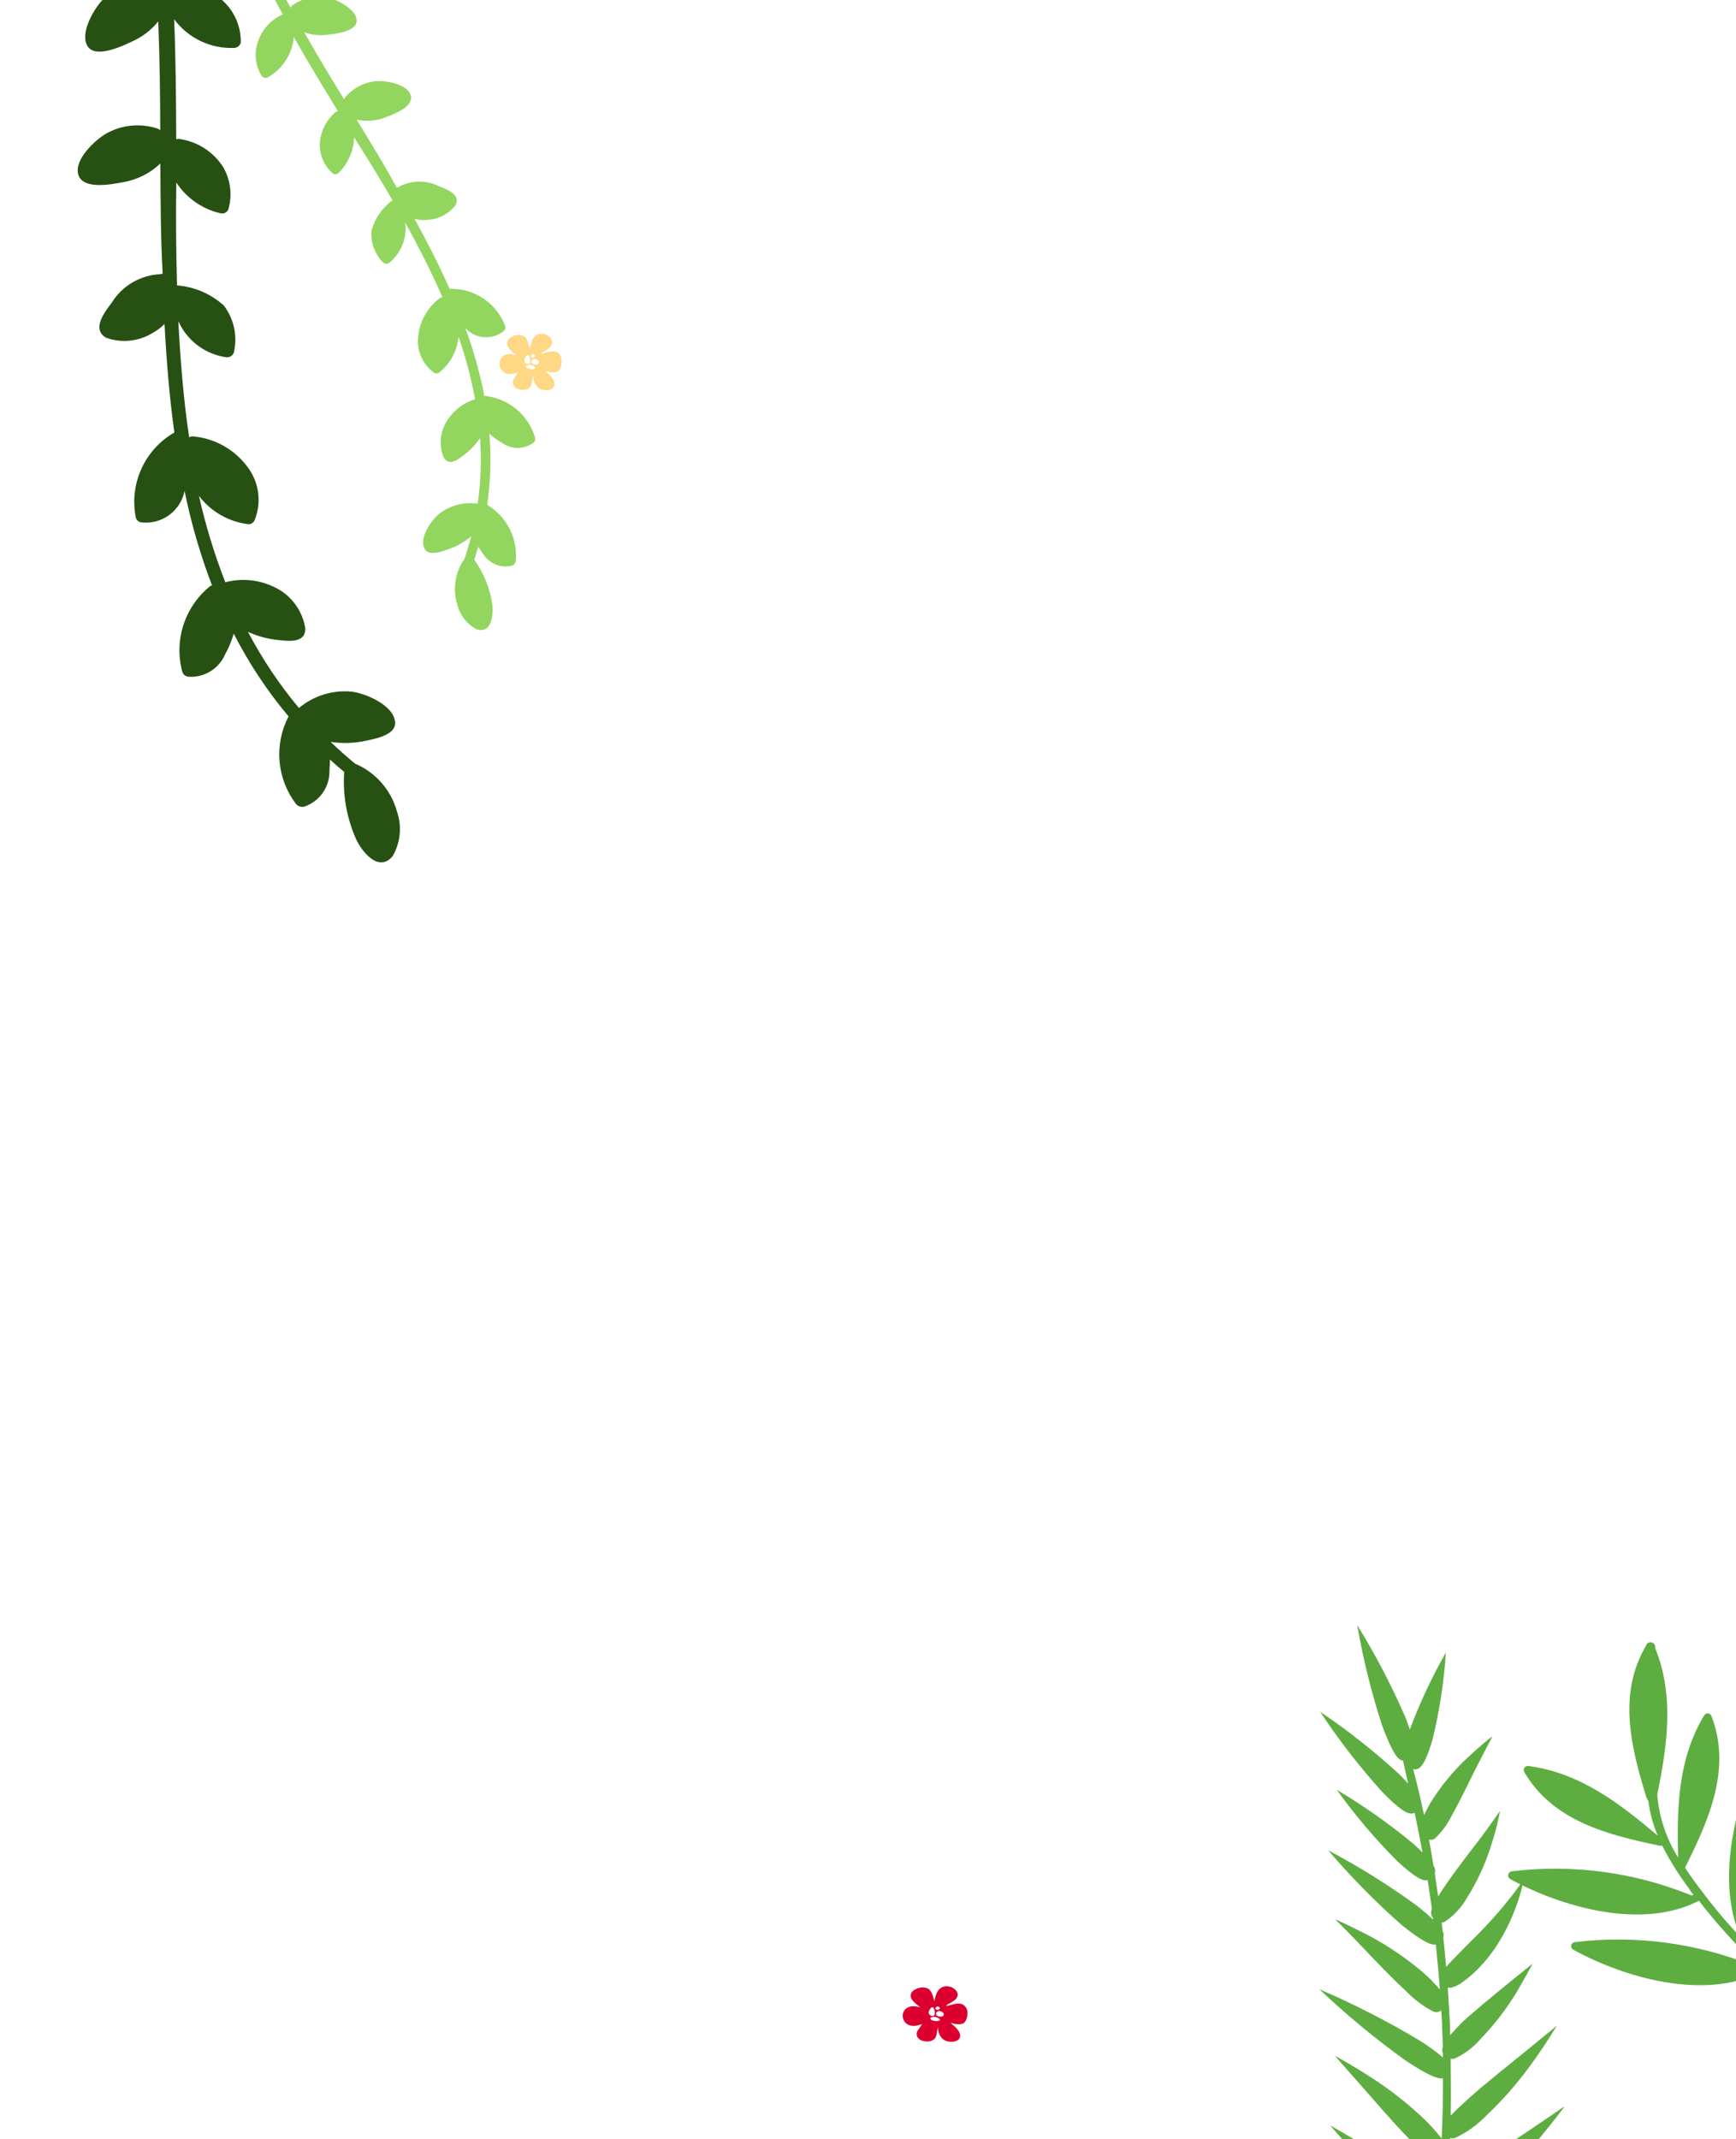 <svg viewBox="0 0 375 462" fill="none" xmlns="http://www.w3.org/2000/svg">
<g clip-path="url(#clip0_182_14189)">
<path fill-rule="evenodd" clip-rule="evenodd" d="M355.523 355.521C349.418 365.937 352.332 377.475 355.671 388.302L355.909 388.709C355.944 388.8 355.994 388.885 356.056 388.96C356.391 391.545 357.075 394.072 358.09 396.472C349.794 389.465 341.232 382.866 330.143 381.44C329.98 381.416 329.814 381.439 329.663 381.506C329.512 381.573 329.383 381.681 329.292 381.818C329.2 381.955 329.149 382.116 329.145 382.281C329.141 382.446 329.184 382.608 329.269 382.75C335.456 393.342 347.279 396.314 358.525 398.656C358.697 398.708 358.883 398.69 359.042 398.606C360.693 401.848 362.625 404.939 364.816 407.843C365.09 408.314 365.383 408.815 365.814 409.194L365.438 409.413C353.128 404.38 339.735 402.58 326.532 404.187C326.351 404.217 326.183 404.302 326.05 404.43C325.918 404.559 325.828 404.724 325.792 404.905C325.756 405.085 325.776 405.273 325.849 405.442C325.923 405.611 326.045 405.753 326.201 405.851C337.365 411.94 354.569 416.855 366.818 410.625L366.975 410.533C370.801 415.477 375.002 420.12 379.541 424.419L379.039 424.712C366.729 419.678 353.336 417.879 340.134 419.486C339.954 419.511 339.788 419.591 339.656 419.716C339.525 419.84 339.435 420.002 339.401 420.18C339.366 420.358 339.387 420.541 339.461 420.706C339.536 420.871 339.66 421.009 339.816 421.1C350.948 427.207 368.202 432.135 380.451 425.905C380.539 425.899 380.624 425.872 380.7 425.828C380.776 425.783 380.841 425.722 380.89 425.649C382.189 426.866 383.629 428.252 384.931 429.257C385.103 429.363 385.307 429.405 385.507 429.377C385.708 429.349 385.892 429.251 386.029 429.102C386.165 428.953 386.245 428.761 386.256 428.559C386.266 428.356 386.205 428.157 386.085 427.995C383.706 425.937 381.372 423.812 379.145 421.582C382.861 409.955 385.924 392.026 379.914 380.657C379.493 379.936 378.561 380.355 378.341 380.987C374.513 393.143 371.009 406.286 375.872 418.282C372.999 415.249 370.303 412.052 367.799 408.707C366.469 407.004 365.182 405.233 363.99 403.408C369.097 393.154 374.115 382.027 369.699 370.652C369.642 370.493 369.541 370.355 369.408 370.252C369.274 370.15 369.114 370.089 368.946 370.075C368.779 370.062 368.611 370.098 368.463 370.178C368.315 370.258 368.193 370.38 368.113 370.527C362.431 379.941 362.212 390.576 362.497 401.212C359.933 397.121 358.387 392.475 357.988 387.663C360.156 376.982 361.72 366.275 357.535 355.943C357.591 355.676 357.538 355.398 357.389 355.169C357.24 354.941 357.007 354.782 356.74 354.726C356.473 354.67 356.195 354.722 355.967 354.871C355.738 355.02 355.579 355.254 355.523 355.521Z" fill="#5EAD41"/>
<path fill-rule="evenodd" clip-rule="evenodd" d="M31.079 -27.375C32.398 -19.594 33.3 -11.748 33.781 -3.87C33.53 -4.065 33.225 -4.179 32.908 -4.197C30.782 -4.324 28.655 -3.958 26.694 -3.127C24.733 -2.296 22.99 -1.023 21.602 0.593C20.003 2.547 17.201 7.405 18.957 10.038C20.714 12.671 26.437 9.954 28.659 8.901C30.808 7.925 32.699 6.461 34.182 4.625C34.495 12.29 34.593 20.05 34.615 28.109C34.435 27.968 34.235 27.852 34.022 27.768C32.209 27.171 30.291 26.957 28.391 27.138C26.491 27.32 24.649 27.892 22.982 28.821C20.595 30.193 15.921 34.472 16.921 37.742C17.921 41.013 23.935 39.836 26.384 39.393C29.484 38.898 32.362 37.478 34.64 35.319C34.688 43.278 34.69 51.248 35.142 59.118C34.987 59.114 34.832 59.148 34.693 59.217C32.558 59.303 30.477 59.912 28.633 60.99C26.789 62.069 25.238 63.584 24.117 65.403C22.548 67.492 19.75 71.076 22.892 72.934C24.521 73.529 26.263 73.752 27.989 73.585C29.715 73.419 31.383 72.868 32.868 71.973C33.853 71.441 34.754 70.766 35.542 69.972C35.959 77.897 36.591 85.728 37.664 93.416C34.519 95.224 32.023 97.977 30.53 101.284C29.037 104.591 28.624 108.284 29.348 111.839C29.43 112.086 29.576 112.308 29.771 112.48C29.966 112.653 30.204 112.771 30.459 112.822C32.593 113.087 34.749 112.536 36.494 111.279C38.238 110.022 39.443 108.151 39.867 106.043C41.288 113.006 43.276 119.841 45.81 126.48C45.684 126.46 45.556 126.488 45.45 126.559C42.747 128.716 40.731 131.616 39.651 134.902C38.57 138.188 38.472 141.717 39.367 145.058C39.445 145.34 39.602 145.594 39.821 145.788C40.039 145.983 40.309 146.111 40.598 146.156C42.264 146.295 43.932 145.909 45.368 145.053C46.803 144.197 47.936 142.913 48.606 141.382C49.393 139.948 50.026 138.434 50.492 136.865C53.751 143.251 57.724 149.246 62.334 154.736C60.787 157.696 60.11 161.034 60.38 164.362C60.651 167.691 61.859 170.876 63.864 173.547C64.073 173.839 64.366 174.06 64.705 174.18C65.043 174.299 65.41 174.312 65.756 174.216C67.37 173.663 68.765 172.609 69.739 171.209C70.712 169.808 71.213 168.133 71.169 166.427C71.236 165.658 71.249 164.853 71.261 164.049C72.263 164.961 73.309 165.864 74.346 166.721C74.011 171.7 74.894 176.686 76.918 181.248C78.235 184.024 81.824 188.566 84.838 184.887C85.669 183.441 86.181 181.832 86.337 180.171C86.493 178.509 86.291 176.834 85.744 175.257C85.112 172.964 83.969 170.845 82.401 169.057C80.833 167.269 78.88 165.859 76.69 164.934C74.845 163.405 73.091 161.856 71.416 160.242C73.725 160.586 76.075 160.548 78.372 160.132C80.487 159.668 85.56 158.933 85.344 156.01C85.104 152.337 79.031 149.801 76.114 149.403C74.053 149.183 71.969 149.381 69.986 149.986C68.004 150.591 66.164 151.59 64.577 152.923C60.338 147.843 56.647 142.33 53.566 136.474C55.597 137.402 57.766 137.993 59.987 138.226C62.304 138.472 66 138.982 65.95 135.74C65.669 133.908 64.962 132.168 63.886 130.659C62.809 129.15 61.394 127.915 59.753 127.053C56.354 125.241 52.396 124.779 48.67 125.758C46.304 119.693 44.401 113.458 42.977 107.106C44.263 108.804 45.882 110.223 47.734 111.276C49.587 112.33 51.634 112.995 53.752 113.232C54.013 113.214 54.264 113.128 54.481 112.981C54.697 112.834 54.871 112.632 54.983 112.396C55.74 110.553 56.013 108.547 55.778 106.568C55.542 104.589 54.805 102.704 53.636 101.09C52.266 99.163 50.496 97.556 48.447 96.377C46.398 95.198 44.118 94.477 41.764 94.262C41.45 94.214 41.129 94.285 40.864 94.459C39.628 86.241 38.967 77.851 38.521 69.365C39.443 71.425 40.869 73.218 42.668 74.58C44.467 75.941 46.58 76.826 48.812 77.154C49.191 77.219 49.58 77.138 49.901 76.927C50.222 76.717 50.452 76.392 50.544 76.019C50.931 74.288 50.935 72.492 50.555 70.759C50.175 69.025 49.42 67.396 48.344 65.986C45.549 63.463 41.997 61.937 38.243 61.645C38.034 54.24 37.97 46.85 38.086 39.421C40.304 42.808 43.755 45.197 47.705 46.083C48.027 46.144 48.361 46.096 48.653 45.947C48.944 45.798 49.178 45.555 49.316 45.258C49.765 43.732 49.897 42.129 49.704 40.55C49.512 38.97 48.999 37.447 48.198 36.072C47.133 34.407 45.712 32.998 44.039 31.947C42.365 30.895 40.48 30.227 38.517 29.989L38.067 30.088C38.032 21.324 37.972 12.66 37.616 4.155C39.116 6.18 41.091 7.804 43.368 8.884C45.644 9.964 48.152 10.467 50.669 10.347C50.99 10.317 51.293 10.185 51.535 9.971C51.776 9.757 51.943 9.472 52.011 9.157C52.042 7.447 51.703 5.75 51.017 4.184C50.332 2.617 49.316 1.216 48.04 0.077C46.596 -1.24 44.889 -2.236 43.033 -2.845C41.176 -3.454 39.211 -3.662 37.268 -3.455L36.862 -3.367C36.406 -11.542 35.487 -19.685 34.108 -27.757C33.704 -29.602 30.805 -29.485 31.175 -27.585L31.079 -27.375Z" fill="#265113"/>
<path fill-rule="evenodd" clip-rule="evenodd" d="M55.542 -13.674C57.675 -8.436 60.088 -3.317 62.768 1.663C62.847 1.45 62.99 1.265 63.176 1.134C64.424 0.255 65.857 -0.325 67.365 -0.559C68.874 -0.793 70.415 -0.675 71.871 -0.215C73.582 0.371 77.123 2.273 77.047 4.54C76.971 6.807 72.459 7.312 70.709 7.509C69.031 7.726 67.326 7.548 65.73 6.989C68.433 11.776 71.302 16.54 74.33 21.457C74.387 21.303 74.465 21.157 74.563 21.025C75.442 19.977 76.529 19.123 77.755 18.516C78.981 17.91 80.319 17.564 81.685 17.5C83.657 17.434 88.119 18.276 88.744 20.646C89.369 23.015 85.262 24.569 83.603 25.223C81.528 26.092 79.239 26.313 77.037 25.858C80.012 30.724 83.018 35.579 85.713 40.544C85.807 40.483 85.914 40.445 86.025 40.434C87.357 39.681 88.854 39.266 90.385 39.227C91.915 39.188 93.432 39.526 94.801 40.211C96.545 40.891 99.603 42.018 98.39 44.335C97.622 45.313 96.645 46.105 95.531 46.656C94.417 47.206 93.193 47.5 91.951 47.515C91.15 47.563 90.347 47.492 89.567 47.305C92.304 52.29 94.874 57.299 97.123 62.386C99.721 62.301 102.281 63.035 104.438 64.486C106.595 65.937 108.241 68.031 109.142 70.469C109.185 70.651 109.18 70.841 109.126 71.02C109.072 71.198 108.972 71.36 108.836 71.487C107.636 72.454 106.115 72.932 104.578 72.825C103.041 72.718 101.601 72.034 100.547 70.909C102.309 75.687 103.678 80.6 104.641 85.601C104.71 85.541 104.799 85.51 104.89 85.513C107.351 85.807 109.673 86.812 111.571 88.406C113.47 89.999 114.862 92.112 115.578 94.485C115.637 94.686 115.636 94.9 115.577 95.101C115.517 95.302 115.401 95.482 115.242 95.618C114.28 96.332 113.118 96.726 111.921 96.747C110.723 96.767 109.549 96.413 108.562 95.733C107.542 95.156 106.585 94.473 105.709 93.694C106.134 98.813 105.977 103.964 105.241 109.048C107.301 110.268 108.973 112.045 110.064 114.175C111.156 116.305 111.622 118.7 111.409 121.084C111.392 121.341 111.297 121.586 111.136 121.787C110.975 121.987 110.756 122.134 110.509 122.206C109.317 122.478 108.07 122.363 106.948 121.877C105.827 121.391 104.889 120.56 104.272 119.505C103.941 119.061 103.63 118.576 103.319 118.091C103.053 119.024 102.756 119.969 102.448 120.883C104.531 123.789 105.876 127.159 106.364 130.702C106.611 132.89 106.138 137.011 102.914 135.908C101.862 135.341 100.943 134.554 100.221 133.601C99.498 132.648 98.989 131.551 98.727 130.384C98.247 128.749 98.143 127.027 98.424 125.346C98.704 123.665 99.361 122.069 100.346 120.679C100.892 119.051 101.376 117.445 101.787 115.831C100.51 116.911 99.065 117.775 97.509 118.389C96.046 118.904 92.678 120.372 91.706 118.509C90.466 116.182 93.209 112.345 94.835 111.001C96.007 110.089 97.351 109.423 98.787 109.044C100.223 108.664 101.721 108.578 103.191 108.791C103.855 104.097 104.022 99.345 103.689 94.616C102.802 95.948 101.704 97.126 100.439 98.106C99.121 99.131 97.062 100.837 95.869 98.842C95.348 97.621 95.122 96.294 95.208 94.969C95.294 93.644 95.69 92.357 96.364 91.213C97.751 88.826 99.987 87.05 102.627 86.241C101.778 81.653 100.584 77.137 99.054 72.73C98.912 74.251 98.461 75.726 97.73 77.067C96.999 78.407 96.004 79.585 94.803 80.529C94.638 80.617 94.451 80.659 94.264 80.651C94.077 80.643 93.895 80.586 93.737 80.484C92.581 79.647 91.657 78.528 91.054 77.234C90.451 75.94 90.188 74.513 90.291 73.089C90.398 71.399 90.869 69.751 91.673 68.26C92.476 66.769 93.592 65.469 94.945 64.449C95.118 64.302 95.34 64.224 95.567 64.23C93.219 58.758 90.454 53.397 87.523 48.061C87.739 49.663 87.547 51.294 86.966 52.802C86.384 54.31 85.431 55.647 84.195 56.689C83.988 56.871 83.721 56.969 83.446 56.962C83.171 56.955 82.908 56.844 82.711 56.652C81.822 55.743 81.142 54.651 80.719 53.452C80.296 52.252 80.141 50.975 80.264 49.709C81.015 47.118 82.602 44.848 84.778 43.253C82.111 38.664 79.361 34.139 76.486 29.657C76.413 32.557 75.213 35.315 73.141 37.346C72.968 37.505 72.747 37.601 72.513 37.62C72.279 37.64 72.045 37.58 71.848 37.452C70.999 36.691 70.314 35.765 69.835 34.73C69.356 33.695 69.093 32.574 69.062 31.434C69.083 30.018 69.416 28.623 70.039 27.351C70.661 26.079 71.557 24.96 72.663 24.075L72.974 23.965C69.688 18.614 66.455 13.313 63.461 7.999C63.312 9.798 62.722 11.533 61.743 13.05C60.764 14.568 59.426 15.82 57.848 16.698C57.641 16.8 57.406 16.834 57.178 16.795C56.951 16.756 56.741 16.645 56.581 16.479C55.917 15.449 55.483 14.288 55.309 13.075C55.135 11.861 55.225 10.625 55.573 9.45C55.955 8.102 56.619 6.852 57.52 5.78C58.421 4.708 59.539 3.84 60.801 3.232L61.081 3.133C58.273 -2.019 55.76 -7.326 53.553 -12.763C53.103 -14.039 54.912 -15.062 55.404 -13.765L55.542 -13.674Z" fill="#92D660"/>
<path fill-rule="evenodd" clip-rule="evenodd" d="M303.096 476.708C299.991 473.546 296.18 469.064 293 465.479L287.347 459.105C287.347 459.105 288.18 459.529 289.518 460.3C290.855 461.072 292.698 462.168 294.742 463.487C299.116 466.249 303.192 469.444 306.907 473.023C308.154 474.265 309.325 475.578 310.415 476.957C310.718 473.671 310.97 470.359 311.172 466.998C310.79 467.043 310.403 466.973 310.061 466.799C307.823 465.379 305.808 463.642 304.08 461.645C300.95 458.483 297.165 454.001 293.985 450.416L288.357 444.042C288.357 444.042 289.19 444.466 290.527 445.237C291.865 446.009 293.707 447.105 295.751 448.424C300.121 451.192 304.196 454.387 307.916 457.96C309.163 459.202 310.335 460.515 311.424 461.894C311.626 457.587 311.702 453.255 311.702 448.897C310.642 449.072 308.572 448.325 303.676 445.088C297.103 440.366 290.863 435.209 285 429.652C292.453 432.852 299.68 436.546 306.629 440.706C308.396 441.808 310.083 443.031 311.677 444.366C311.677 444.067 311.677 443.744 311.677 443.445C311.582 443.242 311.532 443.021 311.532 442.798C311.532 442.574 311.582 442.353 311.677 442.15L311.525 438.067C311.525 436.772 311.399 435.577 311.323 434.183C311.1 434.397 310.816 434.538 310.509 434.587C310.202 434.636 309.887 434.59 309.607 434.457C307.432 433.335 305.461 431.862 303.777 430.1C300.749 427.361 297.039 423.427 293.909 420.141C290.78 416.854 288.407 414.539 288.407 414.539C288.407 414.539 289.189 414.862 290.477 415.485C291.764 416.107 293.556 416.954 295.524 417.975C299.752 420.216 303.721 422.904 307.361 425.992C308.676 427.133 309.9 428.373 311.02 429.701C310.793 426.465 310.49 423.228 310.162 419.966C309.153 420.19 307.336 419.419 302.818 415.808C297.134 410.803 291.82 405.403 286.918 399.65C293.631 403.203 300.075 407.231 306.2 411.7C307.613 412.846 308.724 413.792 309.531 414.588C309.531 414.439 309.531 414.29 309.531 414.165C309.356 413.972 309.232 413.739 309.17 413.487C309.109 413.235 309.111 412.972 309.178 412.721C309.2 412.567 309.242 412.416 309.304 412.273C309.018 410.215 308.715 408.148 308.396 406.074C307.462 406.372 305.872 405.7 301.859 402.015C297.079 397.226 292.698 392.064 288.76 386.579C294.63 390.06 300.208 393.998 305.443 398.355C306.149 399.003 306.78 399.6 307.285 400.123C306.755 397.26 306.2 394.396 305.569 391.533C304.635 392.081 303.045 391.658 298.502 386.952C293.625 381.55 289.171 375.79 285.177 369.723C291.227 373.805 296.955 378.333 302.313 383.267C303.045 383.989 303.651 384.637 304.181 385.234C303.802 383.616 303.449 381.998 303.07 380.255C302.036 380.255 300.85 378.761 298.629 372.91C296.284 365.744 294.462 358.422 293.177 351C297.149 357.434 300.65 364.14 303.651 371.067C304.004 372.014 304.282 372.86 304.534 373.557C306.69 367.821 309.298 362.26 312.333 356.926C311.914 363.287 310.943 369.601 309.43 375.798C307.588 381.923 306.478 382.371 305.266 382.097C306.124 385.359 306.907 388.62 307.613 392.056C308.053 391.103 308.541 390.172 309.077 389.268C311.291 385.699 313.982 382.442 317.078 379.582C318.516 378.213 319.854 377.093 320.813 376.271C321.772 375.449 322.403 375.026 322.403 375.026L321.469 376.794L319.223 381.126C317.456 384.587 315.488 388.819 313.721 391.907C312.809 393.817 311.561 395.554 310.036 397.036C309.851 397.191 309.629 397.298 309.39 397.346C309.152 397.394 308.905 397.381 308.673 397.31C309.027 399.202 309.355 401.094 309.658 402.986C309.825 403.223 309.936 403.493 309.984 403.777C310.032 404.061 310.015 404.352 309.935 404.629C310.188 406.298 310.44 407.966 310.667 409.609C311.096 408.887 311.626 408.09 312.282 407.119C314.377 404.057 317.33 400.223 319.854 396.961C321.065 395.343 322.1 393.874 322.857 392.803L324.043 391.11C324.043 391.11 323.892 391.882 323.614 393.152C323.337 394.421 322.882 396.164 322.251 398.131C320.984 402.329 319.15 406.341 316.8 410.057C315.652 412.041 314.065 413.743 312.156 415.037C311.93 415.16 311.681 415.237 311.424 415.261L311.651 417.153C311.76 417.345 311.827 417.556 311.849 417.775C311.871 417.993 311.846 418.214 311.778 418.423C311.996 420.564 312.198 422.705 312.383 424.846L312.661 424.523C313.368 423.726 314.402 422.705 315.715 421.336C317.027 419.966 318.642 418.448 320.207 416.804C321.772 415.161 323.337 413.468 324.674 411.825C326.012 410.182 327.198 408.738 327.93 407.642L329.192 405.874C329.192 405.874 329.04 406.671 328.687 407.991C328.226 409.751 327.652 411.48 326.971 413.169C326.095 415.355 325.031 417.462 323.791 419.468C322.586 421.436 321.173 423.272 319.576 424.946C318.456 426.115 317.231 427.181 315.917 428.133C315.231 428.639 314.463 429.026 313.645 429.278C313.349 429.364 313.033 429.364 312.737 429.278C312.939 432.141 313.09 434.98 313.241 437.793V439.586C313.872 438.839 314.756 437.967 315.765 436.872C318.466 434.382 322.327 431.22 325.457 428.656L331.06 424.124C331.06 424.124 330.706 424.821 330.075 425.967C329.444 427.112 328.561 428.656 327.551 430.398C325.296 434.091 322.629 437.523 319.601 440.631C318.095 442.353 316.226 443.73 314.125 444.665C313.874 444.711 313.618 444.711 313.368 444.665C313.368 448.748 313.494 452.856 313.368 456.964C314.276 455.993 315.589 454.748 317.431 453.08C320.863 449.993 325.633 446.258 329.47 443.121L336.284 437.544L334.946 439.71C334.113 441.03 332.902 442.872 331.438 444.914C328.394 449.267 324.911 453.305 321.04 456.964C319.104 458.969 316.812 460.607 314.276 461.794C313.937 461.884 313.58 461.884 313.241 461.794C313.115 465.405 312.939 469.015 312.686 472.65C314.289 471.226 315.974 469.896 317.734 468.666C321.444 465.927 326.567 462.666 330.681 459.902L338 454.923C338 454.923 337.445 455.694 336.46 456.964C335.476 458.234 334.113 459.927 332.473 461.944C329.021 465.984 325.165 469.671 320.964 472.949C318.842 474.772 316.394 476.19 313.746 477.131C313.324 477.295 312.856 477.295 312.434 477.131C311.63 486.604 310.273 496.022 308.37 505.34C308.143 506.461 306.452 506.037 306.629 504.942C307.975 497.224 309.06 489.497 309.885 481.762C309.596 481.735 309.314 481.66 309.052 481.538C306.838 480.224 304.832 478.596 303.096 476.708Z" fill="#5EAD41"/>
<path fill-rule="evenodd" clip-rule="evenodd" d="M201.847 432.197C201.682 432.197 201.631 430.681 200.842 429.821C199.57 428.384 195.13 429.934 197.305 432.287C197.929 432.966 198.794 433.486 198.743 433.532C198.3 433.416 197.843 433.348 197.382 433.328C193.705 433.26 194.405 438.736 198.654 437.344C199.354 437.118 199.201 437.118 198.87 437.661C198.705 437.933 198.45 438.25 198.234 438.578C198.02 438.903 197.953 439.289 198.047 439.657C198.142 440.025 198.391 440.347 198.743 440.557C199.812 441.18 201.72 441.089 202.165 439.901C202.331 439.395 202.442 438.876 202.496 438.351C202.763 436.326 201.911 441.089 205.574 440.999C207.114 440.999 208.297 439.867 206.529 438.001C206.269 437.738 205.993 437.489 205.702 437.254C205.307 436.96 205.295 436.903 205.803 437.028C206.477 437.243 207.208 437.274 207.903 437.118C208.831 436.813 209.34 434.72 208.742 433.724C207.877 432.253 206.312 432.785 205.307 433.079C204.302 433.373 204.035 433.294 205.078 432.729C205.445 432.543 205.794 432.331 206.122 432.095C208.742 430.092 203.717 427.151 202.305 430.568C201.974 431.393 201.86 432.219 201.758 432.219L201.847 432.197ZM202.878 433.509C203.323 433.837 202.649 434.245 202.254 434.063C201.86 433.882 202.254 433.045 202.878 433.509ZM200.74 434.165C201.147 433.486 201.58 433.215 201.847 434.165C202.012 434.788 202.076 435.659 201.135 435.376C201.017 435.333 200.912 435.267 200.826 435.183C200.74 435.1 200.676 435.001 200.639 434.893C200.601 434.785 200.591 434.67 200.608 434.558C200.626 434.446 200.671 434.339 200.74 434.244V434.165ZM203.285 434.448C204.213 434.821 203.946 435.579 203.208 435.579C201.58 435.579 202.178 433.95 203.285 434.448ZM202.509 435.806C203.781 436.338 202.509 436.79 201.427 436.383C200.346 435.975 201.364 435.285 202.521 435.806H202.509Z" fill="#DC0030"/>
<path fill-rule="evenodd" clip-rule="evenodd" d="M114.459 75.322C114.3 75.322 114.252 73.779 113.495 72.904C112.274 71.441 108.013 73.019 110.1 75.415C110.699 76.106 111.529 76.635 111.48 76.681C111.055 76.564 110.616 76.494 110.174 76.474C106.645 76.405 107.317 81.979 111.395 80.562C112.066 80.332 111.92 80.332 111.602 80.885C111.443 81.161 111.199 81.484 110.992 81.817C110.786 82.149 110.722 82.542 110.812 82.916C110.903 83.291 111.142 83.619 111.48 83.833C112.506 84.466 114.337 84.374 114.764 83.165C114.924 82.65 115.03 82.121 115.082 81.587C115.338 79.526 114.52 84.374 118.037 84.282C119.514 84.282 120.649 83.13 118.952 81.23C118.703 80.963 118.438 80.709 118.159 80.47C117.78 80.171 117.768 80.113 118.256 80.24C118.903 80.459 119.605 80.491 120.271 80.332C121.162 80.021 121.651 77.891 121.077 76.877C120.246 75.38 118.745 75.921 117.78 76.221C116.816 76.52 116.559 76.439 117.56 75.864C117.912 75.675 118.247 75.459 118.562 75.219C121.077 73.18 116.254 70.186 114.899 73.664C114.581 74.505 114.471 75.345 114.374 75.345L114.459 75.322ZM115.448 76.658C115.875 76.992 115.228 77.407 114.85 77.223C114.471 77.038 114.85 76.186 115.448 76.658ZM113.397 77.326C113.788 76.635 114.203 76.359 114.459 77.326C114.618 77.96 114.679 78.846 113.775 78.558C113.663 78.514 113.561 78.448 113.479 78.363C113.397 78.278 113.335 78.176 113.299 78.067C113.263 77.957 113.253 77.84 113.27 77.726C113.287 77.612 113.33 77.503 113.397 77.407V77.326ZM115.839 77.614C116.73 77.994 116.474 78.766 115.766 78.766C114.203 78.766 114.777 77.107 115.839 77.614ZM115.094 78.996C116.315 79.537 115.094 79.998 114.056 79.583C113.018 79.169 113.995 78.466 115.106 78.996H115.094Z" fill="#FFD885"/>
</g>
<defs>
<clipPath id="clip0_182_14189">
<rect width="375" height="462" fill="white"/>
</clipPath>
</defs>
</svg>
